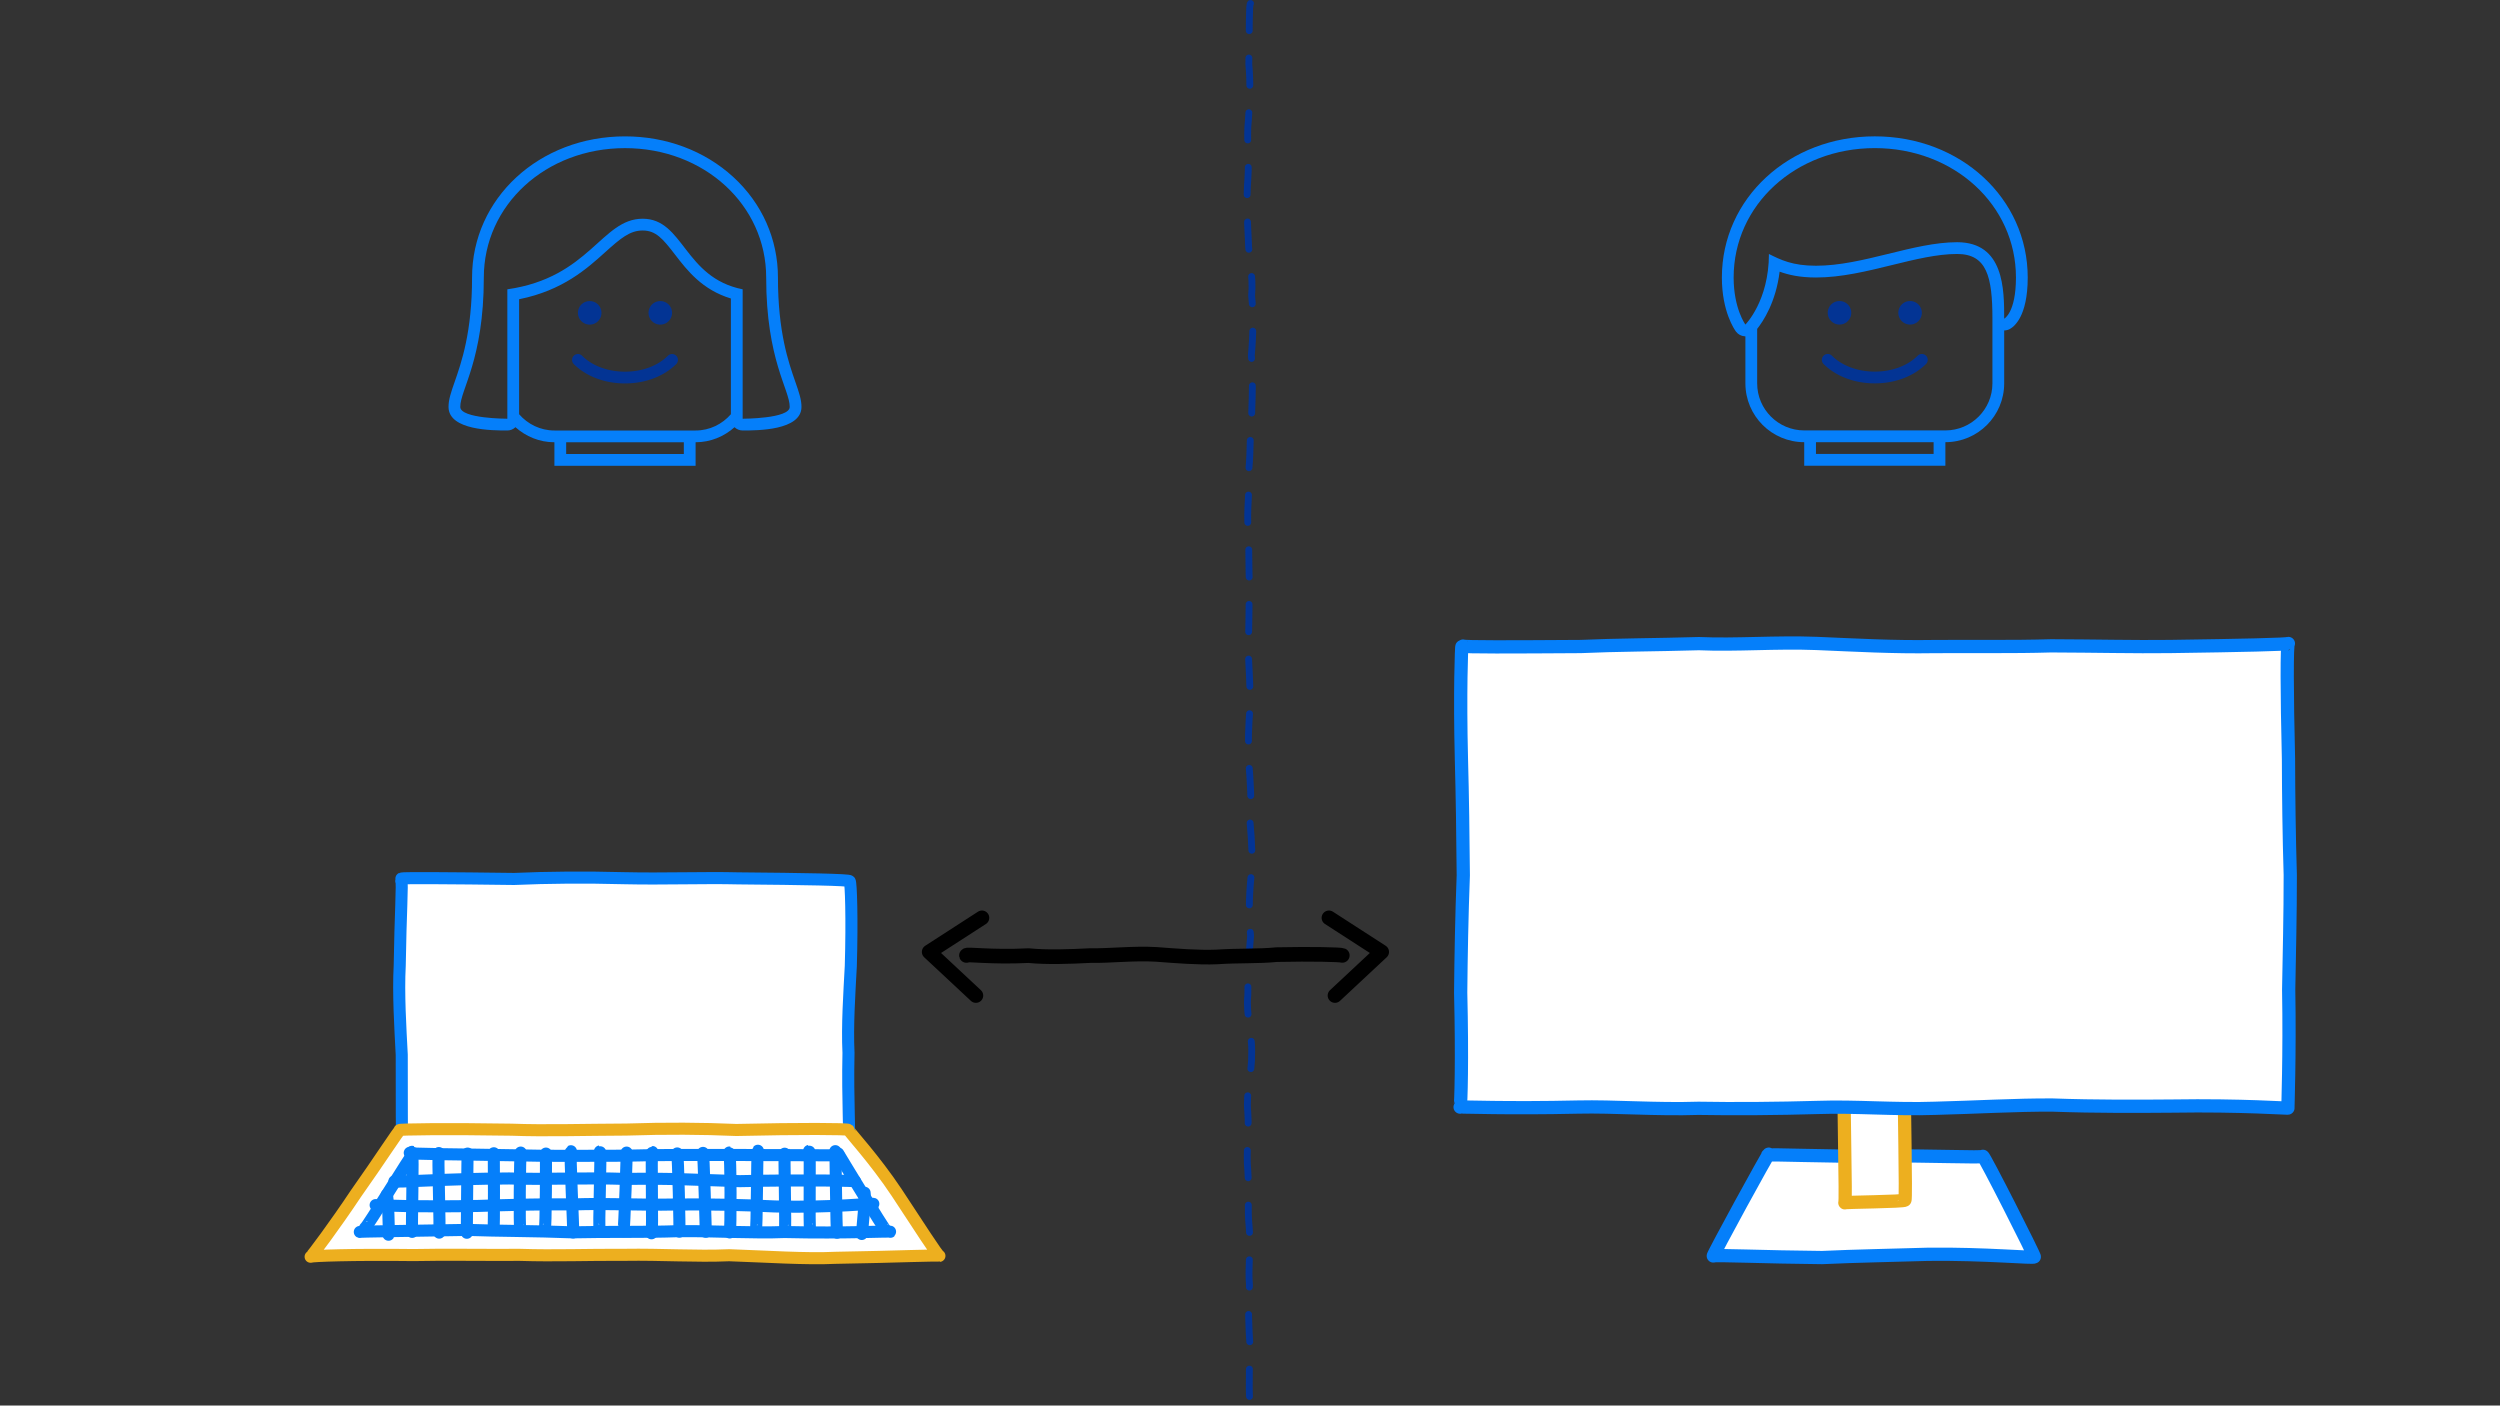 <?xml version="1.0" encoding="UTF-8" standalone="no"?>
<!-- Created with Inkscape (http://www.inkscape.org/) -->

<svg
   xmlns:dc="http://purl.org/dc/elements/1.1/"
   xmlns:cc="http://creativecommons.org/ns#"
   xmlns:rdf="http://www.w3.org/1999/02/22-rdf-syntax-ns#"
   xmlns:svg="http://www.w3.org/2000/svg"
   xmlns="http://www.w3.org/2000/svg"
   xmlns:sodipodi="http://sodipodi.sourceforge.net/DTD/sodipodi-0.dtd"
   xmlns:inkscape="http://www.inkscape.org/namespaces/inkscape"
   id="svg2"
   version="1.1"
   inkscape:version="0.91 r13725"
   width="1366"
   height="768"
   sodipodi:docname="schema-usage-categories-2.svg"
   inkscape:export-filename="/home/hsablonniere/dev/dzslides/src/media/schema-conscient-inconscient.png"
   inkscape:export-xdpi="90"
   inkscape:export-ydpi="90">
  <rect width="100%" height="100%" fill="#333333" stroke="none"/>
  <defs
     id="defs6">
    <clipPath
       clipPathUnits="userSpaceOnUse"
       id="clipPath4522">
      <rect
         style="fill:#226699;fill-opacity:1;stroke:none"
         id="rect4524"
         width="1116.658"
         height="588.783"
         x="3620.68"
         y="1153.755" />
    </clipPath>
    <radialGradient
       gradientUnits="userSpaceOnUse"
       r="78.327"
       fy="19.525"
       fx="106.735"
       gradientTransform="scale(1.232,0.812)"
       cy="19.525"
       cx="106.735"
       id="r">
      <stop
         stop-color="#f06b59"
         id="stop3165" />
      <stop
         offset="1"
         stop-color="#df2227"
         id="stop3167" />
    </radialGradient>
    <radialGradient
       gradientUnits="userSpaceOnUse"
       fy="108.806"
       fx="122.267"
       gradientTransform="scale(0.928,1.077)"
       r="122.769"
       cy="108.806"
       cx="122.267"
       id="g">
      <stop
         offset="0.65"
         stop-color="#4cb749"
         id="stop3170" />
      <stop
         offset="1"
         stop-color="#388b41"
         id="stop3172" />
    </radialGradient>
    <radialGradient
       gradientUnits="userSpaceOnUse"
       fy="102.245"
       fx="187.901"
       gradientTransform="scale(0.864,1.157)"
       r="111.513"
       cy="102.245"
       cx="187.901"
       id="y">
      <stop
         offset="0.6"
         stop-color="#FCD209"
         id="stop3175" />
      <stop
         offset="0.7"
         stop-color="#f7c616"
         id="stop3177" />
      <stop
         offset="1"
         stop-color="#bc821e"
         id="stop3179" />
    </radialGradient>
    <radialGradient
       gradientUnits="userSpaceOnUse"
       fy="78.1"
       fx="127.5"
       r="99"
       cy="78.1"
       cx="127.5"
       spreadMethod="pad"
       id="cf">
      <stop
         offset="0.1"
         stop-color="#7FB3DF"
         id="stop3182" />
      <stop
         offset="0.9"
         stop-color="#0F5B94"
         id="stop3184" />
    </radialGradient>
    <radialGradient
       gradientUnits="userSpaceOnUse"
       fy="78.1"
       fx="127.5"
       id="cb"
       r="99"
       cy="78.1"
       cx="127.5">
      <stop
         offset="0"
         stop-color="#F6F0EE"
         id="stop3187" />
      <stop
         offset="1"
         stop-color="#ddd"
         id="stop3189" />
    </radialGradient>
    <clipPath
       id="clipPath3858"
       clipPathUnits="userSpaceOnUse">
      <path
         inkscape:connector-curvature="0"
         id="path3860"
         d="m 396.039,-957.671 0.326,-1.85 c 0.178,-1.017 0.936,-3.768 1.687,-6.112 0.751,-2.344 1.583,-6.18 1.865,-8.524 0.489,-4.077 1.106,-7.914 1.598,-9.944 1.242,-5.126 2.163,-17.964 2.53,-35.279 0.168,-7.944 0.342,-15.722 0.385,-17.284 0.295,-10.797 0.277,-15.702 -0.163,-31.491 -0.272,-9.767 -0.596,-30.757 -0.71,-46.644 -0.217,-30.143 -0.343,-33.934 -1.509,-45.224 -1.526,-14.765 -2.105,-22.482 -2.545,-33.992 -0.252,-6.584 -0.583,-12.177 -0.74,-12.431 -0.315,-0.51 -0.345,-16.084 -0.059,-28.635 0.118,-5.168 0.525,-10.02 1.139,-13.54 0.812,-4.649 0.892,-6.164 0.503,-9.944 -0.649,-6.308 0.154,-20.075 1.199,-20.466 0.296,-0.111 1.72,-0.033 3.152,0.178 6.902,1.013 12.882,1.366 27.939,1.628 8.986,0.156 18.255,0.432 20.599,0.622 2.344,0.19 7.139,0.176 10.655,-0.029 3.516,-0.205 9.163,-0.242 12.549,-0.089 11.202,0.506 35.364,0.412 45.223,-0.178 5.339,-0.32 13.65,-0.791 18.468,-1.051 4.818,-0.26 11.744,-0.914 15.39,-1.45 3.646,-0.536 8.121,-1.18 9.944,-1.435 6.287,-0.88 68.54,-1.356 93.288,-0.71 17.236,0.45 21.537,0.474 47.591,0.311 10.328,-0.065 18.546,0.112 21.309,0.444 2.591,0.311 14.941,0.616 29.123,0.725 13.543,0.104 31.23,0.357 39.304,0.562 18.568,0.472 23.792,0.471 40.725,-0.015 9.373,-0.269 15.318,-0.224 18.749,0.133 5.893,0.613 35.942,0.725 42.811,0.163 2.604,-0.213 10.011,-0.39 16.456,-0.385 6.445,0.01 11.772,-0.142 11.839,-0.326 0.067,-0.184 0.885,-0.156 1.835,0.059 0.95,0.216 3.72,0.222 6.156,0.015 2.436,-0.208 6.251,-0.502 8.465,-0.651 16.018,-1.079 34.62,-2.516 45.697,-3.537 2.604,-0.24 11.661,-0.451 20.126,-0.474 8.465,-0.022 17.521,-0.133 20.126,-0.237 2.605,-0.104 5.843,0.021 7.207,0.266 1.533,0.276 3.408,0.271 4.898,0 1.455,-0.265 3.094,-0.259 4.144,0 0.957,0.236 3.286,0.423 5.179,0.414 4.079,-0.019 3.688,-0.573 5.727,8.036 1.845,7.787 2.498,13.916 2.353,22.271 -0.066,3.768 -0.1,17.293 -0.074,30.055 0.042,20.939 0.137,23.828 1.021,29.596 0.539,3.516 1.204,9.27 1.48,12.786 0.276,3.516 0.934,8.95 1.465,12.075 0.531,3.125 1.494,8.772 2.131,12.549 0.637,3.776 1.791,10.276 2.575,14.443 1.36,7.232 2.85,17 4.454,29.36 0.786,6.058 1.24,10.003 2.471,21.309 0.425,3.907 1.079,8.701 1.45,10.655 0.371,1.953 0.98,8.346 1.361,14.206 0.381,5.86 0.92,14.171 1.199,18.468 0.278,4.297 0.574,15.403 0.651,24.683 0.076,9.28 0.248,17.058 0.385,17.284 0.229,0.378 0.516,4.252 1.095,14.857 0.121,2.214 0.351,7.701 0.518,12.194 l 0.311,8.169 -4.218,0 c -2.322,0 -4.98,0.235 -5.89,0.518 -0.91,0.283 -5.052,0.58 -9.219,0.666 -9.839,0.204 -19.065,0.579 -33.385,1.376 -6.381,0.355 -11.975,0.665 -12.431,0.681 -4.269,0.146 -9.052,0.092 -13.526,-0.163 -3.122,-0.178 -5.591,-0.125 -5.919,0.133 -0.824,0.648 -2.15,0.523 -2.442,-0.237 -0.335,-0.872 -5.461,-0.663 -5.461,0.222 0,0.327 0.213,0.592 0.474,0.592 0.26,0 0.473,0.25 0.473,0.562 0,0.442 -0.135,0.442 -0.577,0 -0.313,-0.313 -1.112,-0.591 -1.776,-0.622 -0.803,-0.036 -0.921,-0.122 -0.37,-0.266 0.456,-0.119 0.829,-0.406 0.829,-0.636 1e-4,-0.232 -5.456,-0.441 -12.194,-0.459 -6.707,-0.018 -15.177,-0.034 -18.823,-0.045 -3.646,-0.01 -10.359,-0.008 -14.917,0.015 -4.558,0.024 -12.016,-0.298 -16.574,-0.71 -14.262,-1.291 -15.627,-1.337 -15.627,-0.681 0,0.453 -0.161,0.463 -0.666,0.045 -0.726,-0.603 -4.614,-0.825 -5.446,-0.311 -0.288,0.178 -0.77,0.162 -1.08,-0.029 -0.628,-0.388 -0.333,-0.375 -18.143,-1.154 -7.032,-0.308 -14.384,-0.634 -16.337,-0.725 -11.772,-0.55 -29.118,-0.597 -29.73,-0.089 -0.426,0.354 -0.771,0.377 -0.977,0.074 -0.175,-0.258 -1.163,-0.445 -2.205,-0.414 -1.042,0.031 -4.931,0.099 -8.642,0.148 -6.366,0.084 -6.748,0.142 -6.748,1.021 5e-5,0.641 -0.228,0.842 -0.725,0.651 -0.563,-0.216 -0.607,-0.429 -0.178,-0.947 0.468,-0.564 -0.139,-0.645 -4.01,-0.577 -2.594,0.045 -4.558,0.27 -4.558,0.533 0,0.285 -0.226,0.287 -0.592,-0.015 -0.326,-0.269 -1.379,-0.65 -2.338,-0.829 -1.606,-0.3 -1.719,-0.235 -1.48,0.681 0.143,0.547 0.04,0.992 -0.222,0.992 -0.262,0 -0.45,-0.373 -0.414,-0.829 0.061,-0.767 -0.866,-0.844 -12.46,-0.962 -11.047,-0.112 -12.577,-0.043 -12.948,0.622 -0.385,0.689 -0.492,0.693 -1.258,0 -0.665,-0.602 -1.108,-0.646 -2.146,-0.252 -0.774,0.294 -1.518,0.324 -1.835,0.074 -0.294,-0.232 -3.281,-0.444 -6.63,-0.474 -5.404,-0.048 -6.022,0.025 -5.49,0.666 0.421,0.508 0.456,0.861 0.104,1.213 -0.353,0.352 -0.592,0.211 -0.814,-0.488 -0.191,-0.602 -0.721,-0.997 -1.347,-1.006 -11.207,-0.164 -40.043,0.391 -40.68,0.784 -0.184,0.113 -0.194,0.549 -0.029,0.977 0.224,0.585 0.093,0.702 -0.503,0.474 -0.519,-0.199 -0.784,-0.056 -0.784,0.4 0,0.383 -0.213,0.696 -0.474,0.696 -0.662,0 -0.591,-1.117 0.118,-1.85 0.483,-0.498 -0.021,-0.555 -2.723,-0.326 -4.766,0.405 -22.881,1.617 -24.979,1.672 -2.747,0.072 -3.176,0.071 -7.222,-0.148 -4.039,-0.219 -8.387,0.095 -8.08,0.592 0.102,0.165 -0.6,0.22 -1.554,0.118 -1.845,-0.196 -10.738,-0.084 -15.464,0.192 -1.563,0.091 -5.931,0.292 -9.708,0.459 -3.777,0.167 -7.032,0.47 -7.236,0.666 -0.205,0.196 -1.373,0.214 -2.59,0.03 -2.229,-0.338 -10.118,-0.2 -16.692,0.296 -1.953,0.147 -5.333,0.235 -7.503,0.192 -3.141,-0.061 -4.123,0.092 -4.839,0.74 -0.74,0.67 -1.029,0.704 -1.628,0.207 -0.541,-0.449 -1.855,-0.524 -5.105,-0.281 -4.357,0.325 -5.068,0.34 -7.088,0.207 -0.939,-0.062 -3.857,0.074 -17.64,0.814 -1.823,0.098 -9.921,0.284 -17.995,0.4 -17.664,0.253 -27.672,0.637 -30.544,1.199 -2.318,0.454 -21.435,0.303 -22.212,-0.178 -0.437,-0.27 -7.881,-0.059 -14.251,0.414 -1.432,0.106 -6.334,0.325 -10.892,0.474 -4.558,0.149 -11.071,0.378 -14.473,0.518 -3.402,0.14 -12.458,0.344 -20.126,0.444 -8.902,0.116 -16.251,0.465 -20.333,0.962 -3.516,0.428 -10.015,0.948 -14.443,1.169 -4.76,0.238 -9.115,0.723 -10.655,1.169 -1.432,0.415 -3.335,0.884 -4.217,1.051 l -1.598,0.311 z"
         style="fill:#992222;fill-opacity:1" />
    </clipPath>
    <clipPath
       id="clipPath4522-1"
       clipPathUnits="userSpaceOnUse">
      <rect
         y="1153.755"
         x="3620.68"
         height="588.783"
         width="1116.658"
         id="rect4524-7"
         style="fill:#226699;fill-opacity:1;stroke:none" />
    </clipPath>
    <clipPath
       id="clipPath4522-2"
       clipPathUnits="userSpaceOnUse">
      <rect
         y="1153.755"
         x="3620.68"
         height="588.783"
         width="1116.658"
         id="rect4524-0"
         style="fill:#226699;fill-opacity:1;stroke:none" />
    </clipPath>
    <clipPath
       id="clipPath4522-19"
       clipPathUnits="userSpaceOnUse">
      <rect
         y="1153.755"
         x="3620.68"
         height="588.783"
         width="1116.658"
         id="rect4524-6"
         style="fill:#226699;fill-opacity:1;stroke:none" />
    </clipPath>
  </defs>
  <sodipodi:namedview
     pagecolor="#ffffff"
     bordercolor="#666666"
     borderopacity="1"
     objecttolerance="10"
     gridtolerance="10"
     guidetolerance="10"
     inkscape:pageopacity="0"
     inkscape:pageshadow="2"
     inkscape:window-width="2560"
     inkscape:window-height="1406"
     id="namedview4"
     showgrid="false"
     inkscape:zoom="0.5"
     inkscape:cx="108.41837"
     inkscape:cy="201.32336"
     inkscape:window-x="0"
     inkscape:window-y="1512"
     inkscape:window-maximized="1"
     inkscape:current-layer="svg2"
     showguides="true"
     inkscape:guide-bbox="true" />
  <g
     id="g6075">
    <path
       sodipodi:nodetypes="ccccc"
       inkscape:connector-curvature="0"
       id="path4396-3"
       d="m 219.34,480.027 c 0.734,-0.376 27.024,-0.223 61.546,0.236 18.682,-0.823 38.702,-0.99 60.588,-0.409 20.64,0.491 43.679,-0.387 61.733,0.082 35.969,0.316 61.161,0.744 61.062,1.562 0.708,0.422 1.374,20.428 0.612,46.33 -0.799,15.112 -1.983,32.538 -1.266,47.447 -0.594,25.643 0.91,47.776 0.138,47.489 0.451,-0.69 -26.148,-0.259 -61.702,0.489 -18.896,0.808 -40.566,1.03 -61.065,0.847 -21.948,-0.512 -41.57,-0.317 -60.965,0.174 -36.007,0.203 -60.499,-1.817 -60.386,-1.001 -0.097,-0.819 -0.078,-21.542 -0.126,-46.933 -0.78,-15.048 -1.92,-33.344 -1.103,-48.772 0.38,-26.946 1.655,-46.176 0.831,-46.172"
       style="opacity:1;fill:#ffffff;fill-opacity:1;stroke:#057ffa;stroke-width:6.595;stroke-linecap:round;stroke-linejoin:round;stroke-miterlimit:4;stroke-dasharray:none;stroke-dashoffset:0;stroke-opacity:1" />
    <path
       sodipodi:nodetypes="ccccc"
       style="opacity:1;fill:#ffffff;fill-opacity:1;stroke:#edaf1f;stroke-width:6.595;stroke-linecap:round;stroke-linejoin:round;stroke-miterlimit:4;stroke-dasharray:none;stroke-dashoffset:0;stroke-opacity:1"
       d="m 218.343,617.457 c -0.735,-0.374 25.383,-0.804 61.149,-0.198 18.302,0.703 40.619,0.007 62.742,-0.067 21.704,-0.72 41.42,-0.593 60.074,0.227 35.086,-0.815 60.693,-0.644 61.276,-0.061 0.09,0.819 14.406,16.211 26.379,34.278 11.742,17.791 22.52,34.667 23.339,34.574 0.532,-0.63 -22.872,0.519 -56.589,1.052 -16.685,0.784 -37.751,-0.707 -58.245,-1.406 -18.34,0.806 -36.781,-0.548 -57.047,-0.224 -20.324,-0.115 -38.16,0.638 -57.22,0.024 -21.747,0.112 -42.001,-0.244 -58.195,0.108 -33.634,-0.414 -55.625,0.423 -56.283,0.92 0.692,-0.448 13.067,-16.924 24.728,-34.463 12.869,-18.138 23.951,-35.444 24.132,-34.64"
       id="path4426"
       inkscape:connector-curvature="0" />
    <path
       style="fill:none;fill-rule:evenodd;stroke:#057ffa;stroke-width:6.595;stroke-linecap:round;stroke-linejoin:round;stroke-miterlimit:4;stroke-dasharray:none;stroke-opacity:1"
       d="m 223.886,629.902 c -0.297,0.769 23.929,0.712 58.191,1.365 17.294,0.484 37.858,0.22 59.107,0.216 19.866,-0.606 42.749,-0.344 59.889,-0.414 32.936,0.053 58.236,0.292 57.42,0.171"
       id="path4432"
       inkscape:connector-curvature="0" />
    <path
       style="fill:none;fill-rule:evenodd;stroke:#057ffa;stroke-width:6.595;stroke-linecap:round;stroke-linejoin:round;stroke-miterlimit:4;stroke-dasharray:none;stroke-opacity:1"
       d="m 205.247,658.465 c -0.823,0.054 23.377,1.103 55.744,0.466 16.8,-0.53 32.591,-1.041 52.786,-0.858 17.299,-0.621 37.011,0.463 54.125,0.076 20.18,-0.244 39.174,0.236 55.426,1.057 32.074,0.792 54.538,-1.988 54.028,-1.341"
       id="path4436"
       inkscape:connector-curvature="0" />
    <path
       inkscape:connector-curvature="0"
       id="path4438"
       d="m 215.494,645.479 c 0.41,0.715 27.367,-1.424 62.701,-1.57 19.731,0.656 42.303,-0.537 63.984,0.265 22.553,-0.461 42.126,0.616 61.924,1.215 35.892,-0.785 64.001,-0.237 63.243,0.085"
       style="fill:none;fill-rule:evenodd;stroke:#057ffa;stroke-width:6.595;stroke-linecap:round;stroke-linejoin:round;stroke-miterlimit:4;stroke-dasharray:none;stroke-opacity:1" />
    <path
       style="fill:none;fill-rule:evenodd;stroke:#057ffa;stroke-width:6.595;stroke-linecap:round;stroke-linejoin:round;stroke-miterlimit:4;stroke-dasharray:none;stroke-opacity:1"
       d="m 196.601,673.133 c -0.781,-0.264 24.459,-0.503 58.945,-1.119 16.686,0.618 36.531,0.513 57.087,1.33 19.69,-0.473 39.135,0.065 58.556,-0.653 21.484,-0.123 40.639,1.187 57.442,0.483 33.889,0.823 58.5,-0.651 57.87,-0.12"
       id="path4440"
       inkscape:connector-curvature="0" />
    <path
       inkscape:connector-curvature="0"
       id="path4471"
       d="m 340.694,672.692 c 0.416,-0.712 1.965,-44.022 1.638,-43.265"
       style="fill:none;fill-rule:evenodd;stroke:#057ffa;stroke-width:6.595;stroke-linecap:round;stroke-linejoin:round;stroke-miterlimit:4;stroke-dasharray:none;stroke-opacity:1" />
    <path
       style="fill:none;fill-rule:evenodd;stroke:#057ffa;stroke-width:6.595;stroke-linecap:round;stroke-linejoin:round;stroke-miterlimit:4;stroke-dasharray:none;stroke-opacity:1"
       d="m 327.683,672.249 c -0.811,0.147 0.939,-43.241 0.125,-43.11"
       id="path4473"
       inkscape:connector-curvature="0" />
    <path
       inkscape:connector-curvature="0"
       id="path4475"
       d="m 313.161,673.424 c 0.306,-0.765 -1.947,-44.007 -1.216,-44.389"
       style="fill:none;fill-rule:evenodd;stroke:#057ffa;stroke-width:6.595;stroke-linecap:round;stroke-linejoin:round;stroke-miterlimit:4;stroke-dasharray:none;stroke-opacity:1" />
    <path
       style="fill:none;fill-rule:evenodd;stroke:#057ffa;stroke-width:6.595;stroke-linecap:round;stroke-linejoin:round;stroke-miterlimit:4;stroke-dasharray:none;stroke-opacity:1"
       d="m 297.595,672.219 c 0.81,-0.155 0.728,-41.078 0.715,-41.902"
       id="path4477"
       inkscape:connector-curvature="0" />
    <path
       inkscape:connector-curvature="0"
       id="path4479"
       d="m 284.336,672.231 c -0.693,-0.447 -0.243,-41.755 0.181,-42.461"
       style="fill:none;fill-rule:evenodd;stroke:#057ffa;stroke-width:6.595;stroke-linecap:round;stroke-linejoin:round;stroke-miterlimit:4;stroke-dasharray:none;stroke-opacity:1" />
    <path
       style="fill:none;fill-rule:evenodd;stroke:#057ffa;stroke-width:6.595;stroke-linecap:round;stroke-linejoin:round;stroke-miterlimit:4;stroke-dasharray:none;stroke-opacity:1"
       d="m 269.611,672.037 c 0.497,0.658 0.206,-41.071 0.204,-41.895"
       id="path4481"
       inkscape:connector-curvature="0" />
    <path
       inkscape:connector-curvature="0"
       id="path4483"
       d="m 255.089,673.587 c -0.037,0.824 0.298,-44.44 0.45,-43.63"
       style="fill:none;fill-rule:evenodd;stroke:#057ffa;stroke-width:6.595;stroke-linecap:round;stroke-linejoin:round;stroke-miterlimit:4;stroke-dasharray:none;stroke-opacity:1" />
    <path
       style="fill:none;fill-rule:evenodd;stroke:#057ffa;stroke-width:6.595;stroke-linecap:round;stroke-linejoin:round;stroke-miterlimit:4;stroke-dasharray:none;stroke-opacity:1"
       d="m 239.988,673.508 c 0.643,-0.516 -0.953,-43.112 -0.213,-43.476"
       id="path4485"
       inkscape:connector-curvature="0" />
    <path
       inkscape:connector-curvature="0"
       id="path4487"
       d="m 199.531,670.853 c 0.788,0.242 25.294,-40.163 26.113,-40.256"
       style="fill:none;fill-rule:evenodd;stroke:#057ffa;stroke-width:6.595;stroke-linecap:round;stroke-linejoin:round;stroke-miterlimit:4;stroke-dasharray:none;stroke-opacity:1" />
    <path
       style="fill:none;fill-rule:evenodd;stroke:#057ffa;stroke-width:6.595;stroke-linecap:round;stroke-linejoin:round;stroke-miterlimit:4;stroke-dasharray:none;stroke-opacity:1"
       d="m 442.694,671.977 c -0.78,-0.266 0.222,-43.299 -0.583,-43.126"
       id="path4489"
       inkscape:connector-curvature="0" />
    <path
       inkscape:connector-curvature="0"
       id="path4491"
       d="m 428.825,672.294 c 0.673,0.477 -0.576,-42.878 10e-4,-42.289"
       style="fill:none;fill-rule:evenodd;stroke:#057ffa;stroke-width:6.595;stroke-linecap:round;stroke-linejoin:round;stroke-miterlimit:4;stroke-dasharray:none;stroke-opacity:1" />
    <path
       style="fill:none;fill-rule:evenodd;stroke:#057ffa;stroke-width:6.595;stroke-linecap:round;stroke-linejoin:round;stroke-miterlimit:4;stroke-dasharray:none;stroke-opacity:1"
       d="m 412.924,672.619 c 0.79,0.237 0.601,-43.268 1.189,-43.846"
       id="path4493"
       inkscape:connector-curvature="0" />
    <path
       inkscape:connector-curvature="0"
       id="path4495"
       d="m 398.73,673.407 c 0.665,0.487 0.579,-43.548 -0.236,-43.674"
       style="fill:none;fill-rule:evenodd;stroke:#057ffa;stroke-width:6.595;stroke-linecap:round;stroke-linejoin:round;stroke-miterlimit:4;stroke-dasharray:none;stroke-opacity:1" />
    <path
       style="fill:none;fill-rule:evenodd;stroke:#057ffa;stroke-width:6.595;stroke-linecap:round;stroke-linejoin:round;stroke-miterlimit:4;stroke-dasharray:none;stroke-opacity:1"
       d="m 385.627,673.05 c 0.071,0.821 -1.146,-44.17 -1.607,-43.486"
       id="path4497"
       inkscape:connector-curvature="0" />
    <path
       inkscape:connector-curvature="0"
       id="path4499"
       d="m 371.203,672.98 c 0.273,-0.778 -0.689,-42.07 -1.17,-42.739"
       style="fill:none;fill-rule:evenodd;stroke:#057ffa;stroke-width:6.595;stroke-linecap:round;stroke-linejoin:round;stroke-miterlimit:4;stroke-dasharray:none;stroke-opacity:1" />
    <path
       style="fill:none;fill-rule:evenodd;stroke:#057ffa;stroke-width:6.595;stroke-linecap:round;stroke-linejoin:round;stroke-miterlimit:4;stroke-dasharray:none;stroke-opacity:1"
       d="m 355.976,673.864 c 0.82,0.08 -0.373,-44.447 0.451,-44.407"
       id="path4501"
       inkscape:connector-curvature="0" />
    <path
       inkscape:connector-curvature="0"
       id="path4503"
       d="m 457.402,673.548 c -0.509,-0.649 -0.775,-43.76 -0.99,-44.556"
       style="fill:none;fill-rule:evenodd;stroke:#057ffa;stroke-width:6.595;stroke-linecap:round;stroke-linejoin:round;stroke-miterlimit:4;stroke-dasharray:none;stroke-opacity:1" />
    <path
       style="fill:none;fill-rule:evenodd;stroke:#057ffa;stroke-width:6.595;stroke-linecap:round;stroke-linejoin:round;stroke-miterlimit:4;stroke-dasharray:none;stroke-opacity:1"
       d="m 484.068,672.298 c -0.789,-0.239 -25.69,-41.286 -26.052,-42.027"
       id="path4507"
       inkscape:connector-curvature="0" />
    <path
       inkscape:connector-curvature="0"
       id="path4509"
       d="m 225.197,673.1 c -0.43,-0.703 0.746,-43.508 -0.045,-43.743"
       style="fill:none;fill-rule:evenodd;stroke:#057ffa;stroke-width:6.595;stroke-linecap:round;stroke-linejoin:round;stroke-miterlimit:4;stroke-dasharray:none;stroke-opacity:1" />
    <path
       style="fill:none;fill-rule:evenodd;stroke:#057ffa;stroke-width:6.595;stroke-linecap:round;stroke-linejoin:round;stroke-miterlimit:4;stroke-dasharray:none;stroke-opacity:1"
       d="m 212.292,674.655 c 0.464,-0.681 -0.337,-22.291 -0.999,-21.799"
       id="path4511"
       inkscape:connector-curvature="0" />
    <path
       inkscape:connector-curvature="0"
       id="path4513"
       d="m 470.86,674.245 c 0.262,-0.782 2.263,-22.727 1.439,-22.759"
       style="fill:none;fill-rule:evenodd;stroke:#057ffa;stroke-width:6.595;stroke-linecap:round;stroke-linejoin:round;stroke-miterlimit:4;stroke-dasharray:none;stroke-opacity:1" />
  </g>
  <g
     style="display:inline"
     id="g6772"
     transform="matrix(1.81,0,0,1.81,647.407,833.856)">
    <path
       sodipodi:nodetypes="ccccc"
       style="opacity:1;fill:#ffffff;fill-opacity:1;stroke:#057ffa;stroke-width:4;stroke-linecap:round;stroke-linejoin:round;stroke-miterlimit:4;stroke-dasharray:none;stroke-dashoffset:0;stroke-opacity:1"
       d="m 175.911,-111.918 c 0.092,-0.491 16.572,0.458 33.007,0.191 16.478,-0.183 31.942,0.599 31.993,0.102 0.271,-0.42 15.956,30.581 15.513,30.35 0.057,0.497 -14.63,-0.982 -31.946,-0.779 -10.001,0.322 -21.824,0.496 -32.122,0.989 -17.295,-0.146 -32.5,-0.855 -32.831,-0.48 -0.452,0.214 16.734,-31.272 16.782,-30.775"
       id="path4402"
       inkscape:connector-curvature="0" />
    <path
       inkscape:connector-curvature="0"
       id="path4400"
       d="m 199.508,-130.221 c 0.351,-0.356 17.887,-1.475 17.759,-0.991 -0.267,-0.423 0.55,32.991 0.088,32.8 0.061,0.496 -18.573,0.6 -18.127,0.824 0.437,0.243 -0.506,-33.029 -0.092,-33.31"
       style="opacity:1;fill:#ffffff;fill-opacity:1;stroke:#edaf1f;stroke-width:4;stroke-linecap:round;stroke-linejoin:round;stroke-miterlimit:4;stroke-dasharray:none;stroke-dashoffset:0;stroke-opacity:1" />
    <path
       inkscape:connector-curvature="0"
       id="path4849"
       d="m 83.968,-265.654 c 0.376,0.33 14.458,0.269 35.518,0.131 10.52,-0.489 22.894,-0.492 35.685,-0.872 11.371,0.498 23.073,-0.535 35.515,-0.059 11.889,0.495 23.098,1.156 35.37,0.946 11.799,-0.099 23.753,0.128 35.438,-0.223 13.614,0.042 24.977,0.343 35.87,0.204 21.935,-0.307 35.353,-0.63 35.766,-0.911 -0.499,0.026 -0.452,14.977 0.028,34.832 0.032,11.139 0.182,23.293 0.538,35.041 0.02,11.6 -0.3,24.452 -0.476,34.625 0.346,19.637 -0.29,36.238 -0.23,35.741 0.467,0.179 -13.742,-0.937 -34.918,-0.595 -9.919,0.078 -22.861,0.169 -36.119,-0.31 -10.834,-0.072 -23.677,0.695 -35.557,0.982 -12.071,0.431 -23.833,-0.662 -35.357,-0.257 -11.93,0.347 -25.125,0.459 -35.996,0.259 -12.852,0.424 -25.436,-0.625 -36.286,-0.381 -21.605,0.496 -35.191,-0.129 -35.668,0.021 0.285,-0.411 0.653,-14.717 0.174,-34.573 0.104,-11.129 0.319,-23.107 0.786,-35.385 -0.09,-11.608 -0.265,-24.138 -0.567,-35.176 -0.5,-19.989 0.036,-34.339 0.151,-33.852"
       style="opacity:1;fill:#ffffff;fill-opacity:1;stroke:#057ffa;stroke-width:4;stroke-linecap:round;stroke-linejoin:round;stroke-miterlimit:4;stroke-dasharray:none;stroke-dashoffset:0;stroke-opacity:1" />
  </g>
  <g
     id="g6038"
     transform="matrix(0.861,0,0,0.861,436.327,22.84)">
    <path
       id="path4470"
       d="m 765.116,183.173 c 1.141,0 2.284,-0.262 3.338,-0.788 2.719,-1.36 11.592,-7.743 11.592,-32.804 0,-50.232 -42.627,-89.58 -97.045,-89.58 -54.418,0 -97.045,39.348 -97.045,89.58 0,21.562 8.008,33.05 8.921,34.289 1.29,1.751 3.28,2.852 5.449,3.015 0.187,0.014 0.374,0.021 0.561,0.021 l -5e-4,0 0,29.86 c 0,20.614 16.711,37.325 37.325,37.325 l 0,14.93 89.58,0 0,-14.93 c 20.614,0 37.325,-16.711 37.325,-37.325 0,0 0,-33.593 5e-4,-33.593 z m -44.791,78.383 -74.65,0 0,-7.465 74.65,0 0,7.465 z m 37.325,-44.79 c 0,16.465 -13.395,29.86 -29.86,29.86 l -89.58,0 c -16.465,0 -29.86,-13.395 -29.86,-29.86 l 0,-34.582 c 3.903,-4.912 11.884,-17.004 14.255,-36.314 5.816,2.115 13.001,3.711 23.07,3.711 16.104,0 32.41,-4.008 48.178,-7.883 14.744,-3.624 28.67,-7.047 41.402,-7.047 18.826,0 22.395,14.43 22.395,41.058 l 0,41.058 z m 7.465,-41.058 c 0,-18.44 0,-48.523 -29.86,-48.523 -27.775,0 -59.72,14.93 -89.58,14.93 -14.93,0 -22.395,-3.732 -29.86,-7.465 0,29.86 -14.93,44.79 -14.93,44.79 0,0 -7.465,-10.13 -7.465,-29.86 0,-46.048 39.352,-82.115 89.58,-82.115 50.228,0 89.58,36.068 89.58,82.115 0,22.395 -7.465,26.128 -7.465,26.128 z"
       inkscape:connector-curvature="0"
       style="fill:#057ffa" />
    <path
       d="m 710.221,199.196 c -6.423,6.423 -16.344,10.104 -27.221,10.104 -10.877,0 -20.799,-3.681 -27.221,-10.104 -1.458,-1.458 -3.82,-1.458 -5.278,0 -1.458,1.458 -1.458,3.82 0,5.278 7.808,7.811 19.654,12.291 32.499,12.291 12.845,0 24.691,-4.48 32.499,-12.291 1.458,-1.458 1.458,-3.82 0,-5.278 -1.458,-1.458 -3.82,-1.458 -5.278,0 z m 2.639,-27.221 a 7.465,7.465 0 0 1 -7.465,7.465 7.465,7.465 0 0 1 -7.465,-7.465 7.465,7.465 0 0 1 7.465,-7.465 7.465,7.465 0 0 1 7.465,7.465 z m -44.79,0 a 7.465,7.465 0 0 1 -7.465,7.465 7.465,7.465 0 0 1 -7.465,-7.465 7.465,7.465 0 0 1 7.465,-7.465 7.465,7.465 0 0 1 7.465,7.465 z"
       style="fill:#033494"
       id="path4476"
       inkscape:connector-curvature="0" />
  </g>
  <path
     id="path4516"
     d="m 364.942,194.38 c -5.531,5.531 -14.075,8.701 -23.442,8.701 -9.367,0 -17.911,-3.17 -23.442,-8.701 -1.256,-1.256 -3.29,-1.256 -4.545,0 -1.256,1.256 -1.256,3.29 0,4.545 6.724,6.724 16.925,10.585 27.987,10.585 11.062,0 21.263,-3.861 27.987,-10.585 1.256,-1.256 1.256,-3.29 0,-4.545 -1.256,-1.256 -3.29,-1.256 -4.545,0 z m 2.273,-23.442 a 6.429,6.429 0 0 1 -6.429,6.429 6.429,6.429 0 0 1 -6.429,-6.429 6.429,6.429 0 0 1 6.429,-6.429 6.429,6.429 0 0 1 6.429,6.429 z m -38.571,0 a 6.429,6.429 0 0 1 -6.429,6.429 6.429,6.429 0 0 1 -6.429,-6.429 6.429,6.429 0 0 1 6.429,-6.429 6.429,6.429 0 0 1 6.429,6.429 z"
     style="fill:#033494" />
  <path
     inkscape:connector-curvature="0"
     d="m 434.586,208.684 c -3.789,-10.872 -9.515,-27.303 -9.515,-57.031 4e-4,-21.002 -8.678,-40.523 -24.435,-54.967 -15.601,-14.301 -36.603,-22.176 -59.136,-22.176 -46.862,0 -83.572,33.885 -83.572,77.143 0,29.728 -5.726,46.159 -9.515,57.031 -1.965,5.637 -3.384,9.71 -3.342,13.75 0.133,12.79 24.226,12.79 32.142,12.79 1.655,0 3.228,-0.661 4.422,-1.801 5.68,5.06 13.086,8.229 21.292,8.229 l 0,12.857 77.143,0 0,-12.857 c 8.206,0 15.613,-3.169 21.293,-8.23 -0.037,-0.036 -0.09,-0.048 -0.127,-0.085 1.206,1.207 2.842,1.887 4.548,1.887 7.917,-3.9e-4 32.01,-3.9e-4 32.142,-12.79 0.042,-4.04 -1.377,-8.113 -3.342,-13.75 z m -60.944,39.398 -64.286,0 0,-6.429 64.286,0 0,6.429 z m -70.714,-12.857 c -7.716,0 -14.568,-3.487 -19.285,-8.886 l 0,-62.837 c 23.843,-4.774 37.151,-16.784 47.055,-25.721 8.381,-7.563 13.464,-11.842 20.445,-11.842 7.217,0 11.015,4.498 17.648,13.118 6.674,8.672 14.825,19.264 30.566,24.037 0,13.994 0,53.099 -3.9e-4,63.245 -4.717,5.4 -11.569,8.887 -19.286,8.887 l -77.143,0 z m 102.857,-6.429 3.9e-4,-70.714 c -32.143,-6.429 -32.143,-38.571 -54.643,-38.571 -22.5,0 -28.929,32.143 -73.929,38.571 l 0,70.714 c 0,0 -25.648,-4e-4 -25.714,-6.429 -0.096,-9.258 12.857,-25.714 12.857,-70.714 0,-39.654 33.888,-70.714 77.143,-70.714 43.255,0 77.143,31.06 77.143,70.714 0,45 12.953,61.457 12.857,70.714 -0.067,6.428 -25.714,6.429 -25.714,6.429 z"
     id="path4518"
     style="fill:#057ffa" />
  <g
     style="display:none"
     display="none"
     id="g4520"
     transform="matrix(6.429,0,0,6.429,238.643,61.653)">
    <g
       style="display:inline"
       display="inline"
       id="g4522">
      <path
         style="fill:#000000"
         inkscape:connector-curvature="0"
         d="m 26,26.5 c -0.276,0 -0.5,-0.224 -0.5,-0.5 l 0,-10.601 C 22.967,14.757 21.683,13.089 20.642,11.735 19.681,10.486 18.921,9.5 17.5,9.5 16.169,9.5 15.205,10.37 13.984,11.471 12.348,12.948 10.324,14.774 6.5,15.428 L 6.5,26 C 6.5,26.276 6.276,26.5 6,26.5 3.954,26.5 1.514,26.24 1.5,25.005 1.494,24.464 1.703,23.865 1.992,23.036 2.593,21.313 3.5,18.709 3.5,14 3.5,7.551 8.99,2.5 16,2.5 c 7.01,0 12.5,5.051 12.5,11.5 0,4.709 0.907,7.313 1.508,9.036 0.289,0.829 0.498,1.428 0.492,1.969 C 30.486,26.24 28.046,26.5 26,26.5 Z"
         id="path4524" />
      <path
         style="fill:#000000"
         inkscape:connector-curvature="0"
         d="m 16,3 c 6.729,0 12,4.832 12,11 0,7 2.015,9.56 2,11 -0.01,1 -4,1 -4,1 l 9.2e-5,-11 c -5,-1 -5,-6 -8.5,-6 -3.5,0 -4.5,5 -11.5,6 l 0,11 c 0,0 -3.99,-5e-5 -4,-1 -0.015,-1.44 2,-4 2,-11 0,-6.168 5.271,-11 12,-11 m 0,-1 C 8.71,2 3,7.271 3,14 c 0,4.624 -0.891,7.18 -1.48,8.871 C 1.214,23.748 0.994,24.382 1,25.01 1.021,27 4.769,27 6,27 6.265,27 6.52,26.895 6.707,26.707 6.895,26.52 7,26.265 7,26 l 0,-10.157 C 10.709,15.1 12.779,13.232 14.32,11.842 15.623,10.666 16.414,10 17.5,10 c 1.123,0 1.713,0.7 2.745,2.041 1.038,1.349 2.306,2.997 4.755,3.739 l -8.4e-5,10.22 c 0,0.265 0.105,0.52 0.293,0.707 C 25.48,26.895 25.735,27 26,27 c 1.232,-1.9e-5 4.979,-5.9e-5 5,-1.99 0.006,-0.628 -0.214,-1.262 -0.52,-2.139 C 29.891,21.18 29,18.624 29,14 29,10.733 27.65,7.696 25.199,5.45 22.772,3.225 19.505,2 16,2 l 0,0 z"
         id="path4526" />
    </g>
  </g>
  <path
     id="path16312-0"
     d="m 683.289,1.88 c -0.888,0.464 -0.548,13.754 -0.935,33.287 0.896,9.441 0.641,18.874 -0.236,30.559 -1.086,9.647 0.556,20.197 -0.284,32.173 -0.843,10.531 -0.264,22.171 0.233,32.636 0.145,10.985 2.827,19.692 1.818,31.011 1.088,10.246 0.833,22.049 -0.159,32.628 0.942,9.974 0.594,19.962 0.2,31.545 -1.068,10.597 -0.55,20.454 -1.563,30.939 0.716,9.879 -1.386,22.296 -0.299,33.091 0.489,9.808 0.099,20.774 0.763,32.104 -0.685,9.936 -0.075,19.583 -0.953,30.716 0.509,11.3 1.285,23.119 1.277,32.944 -1.088,10.672 -1.184,20.552 -0.844,30.384 0.871,11.14 1.713,22.433 0.72,33.322 0.958,11.076 1.478,19.555 0.482,30.403 -1.086,10.66 -1.201,21.578 -0.189,31.763 -1.028,11.047 -1.454,22.751 -1.511,32.387 -1.089,10.874 2.459,20.67 2.107,31.804 0.23,10.13 -3.209,21.761 -2.127,31.963 0.832,11.533 -1.016,21.73 0.027,32.156 0.796,11.723 -0.33,20.957 0.749,30.868 1.022,11.745 -0.737,21.638 0.154,31.82 -0.955,11.775 -0.36,23.81 0.31,33.427 -0.746,19.697 -0.453,30.934 0.212,30.3"
     style="display:inline;fill:none;fill-rule:evenodd;stroke:#033494;stroke-width:3.736;stroke-linecap:round;stroke-linejoin:round;stroke-miterlimit:4;stroke-dasharray:14.945, 14.945;stroke-dashoffset:0;stroke-opacity:1"
     inkscape:connector-curvature="0" />
  <path
     inkscape:connector-curvature="0"
     id="path4650"
     style="display:inline;fill:none;fill-rule:evenodd;stroke:#000000;stroke-width:8;stroke-linecap:round;stroke-linejoin:round;stroke-miterlimit:4;stroke-dasharray:none;stroke-opacity:1"
     d="m 528.069,522.062 c -0.352,-0.936 13.553,1.129 33.895,0.09 10.032,0.977 22.384,0.572 33.904,-0.033 9.94,0.225 23.595,-1.359 35.769,-0.648 10.963,0.822 23.179,1.835 33.174,1.407 11.716,-0.812 22.691,-0.253 32.778,-1.269 19.317,-0.426 34.931,0.002 35.838,0.423 m -196.898,-20.52 -28.829,18.621 25.528,23.829 m 192.902,-42.45 28.829,18.621 -25.528,23.829" />
</svg>
